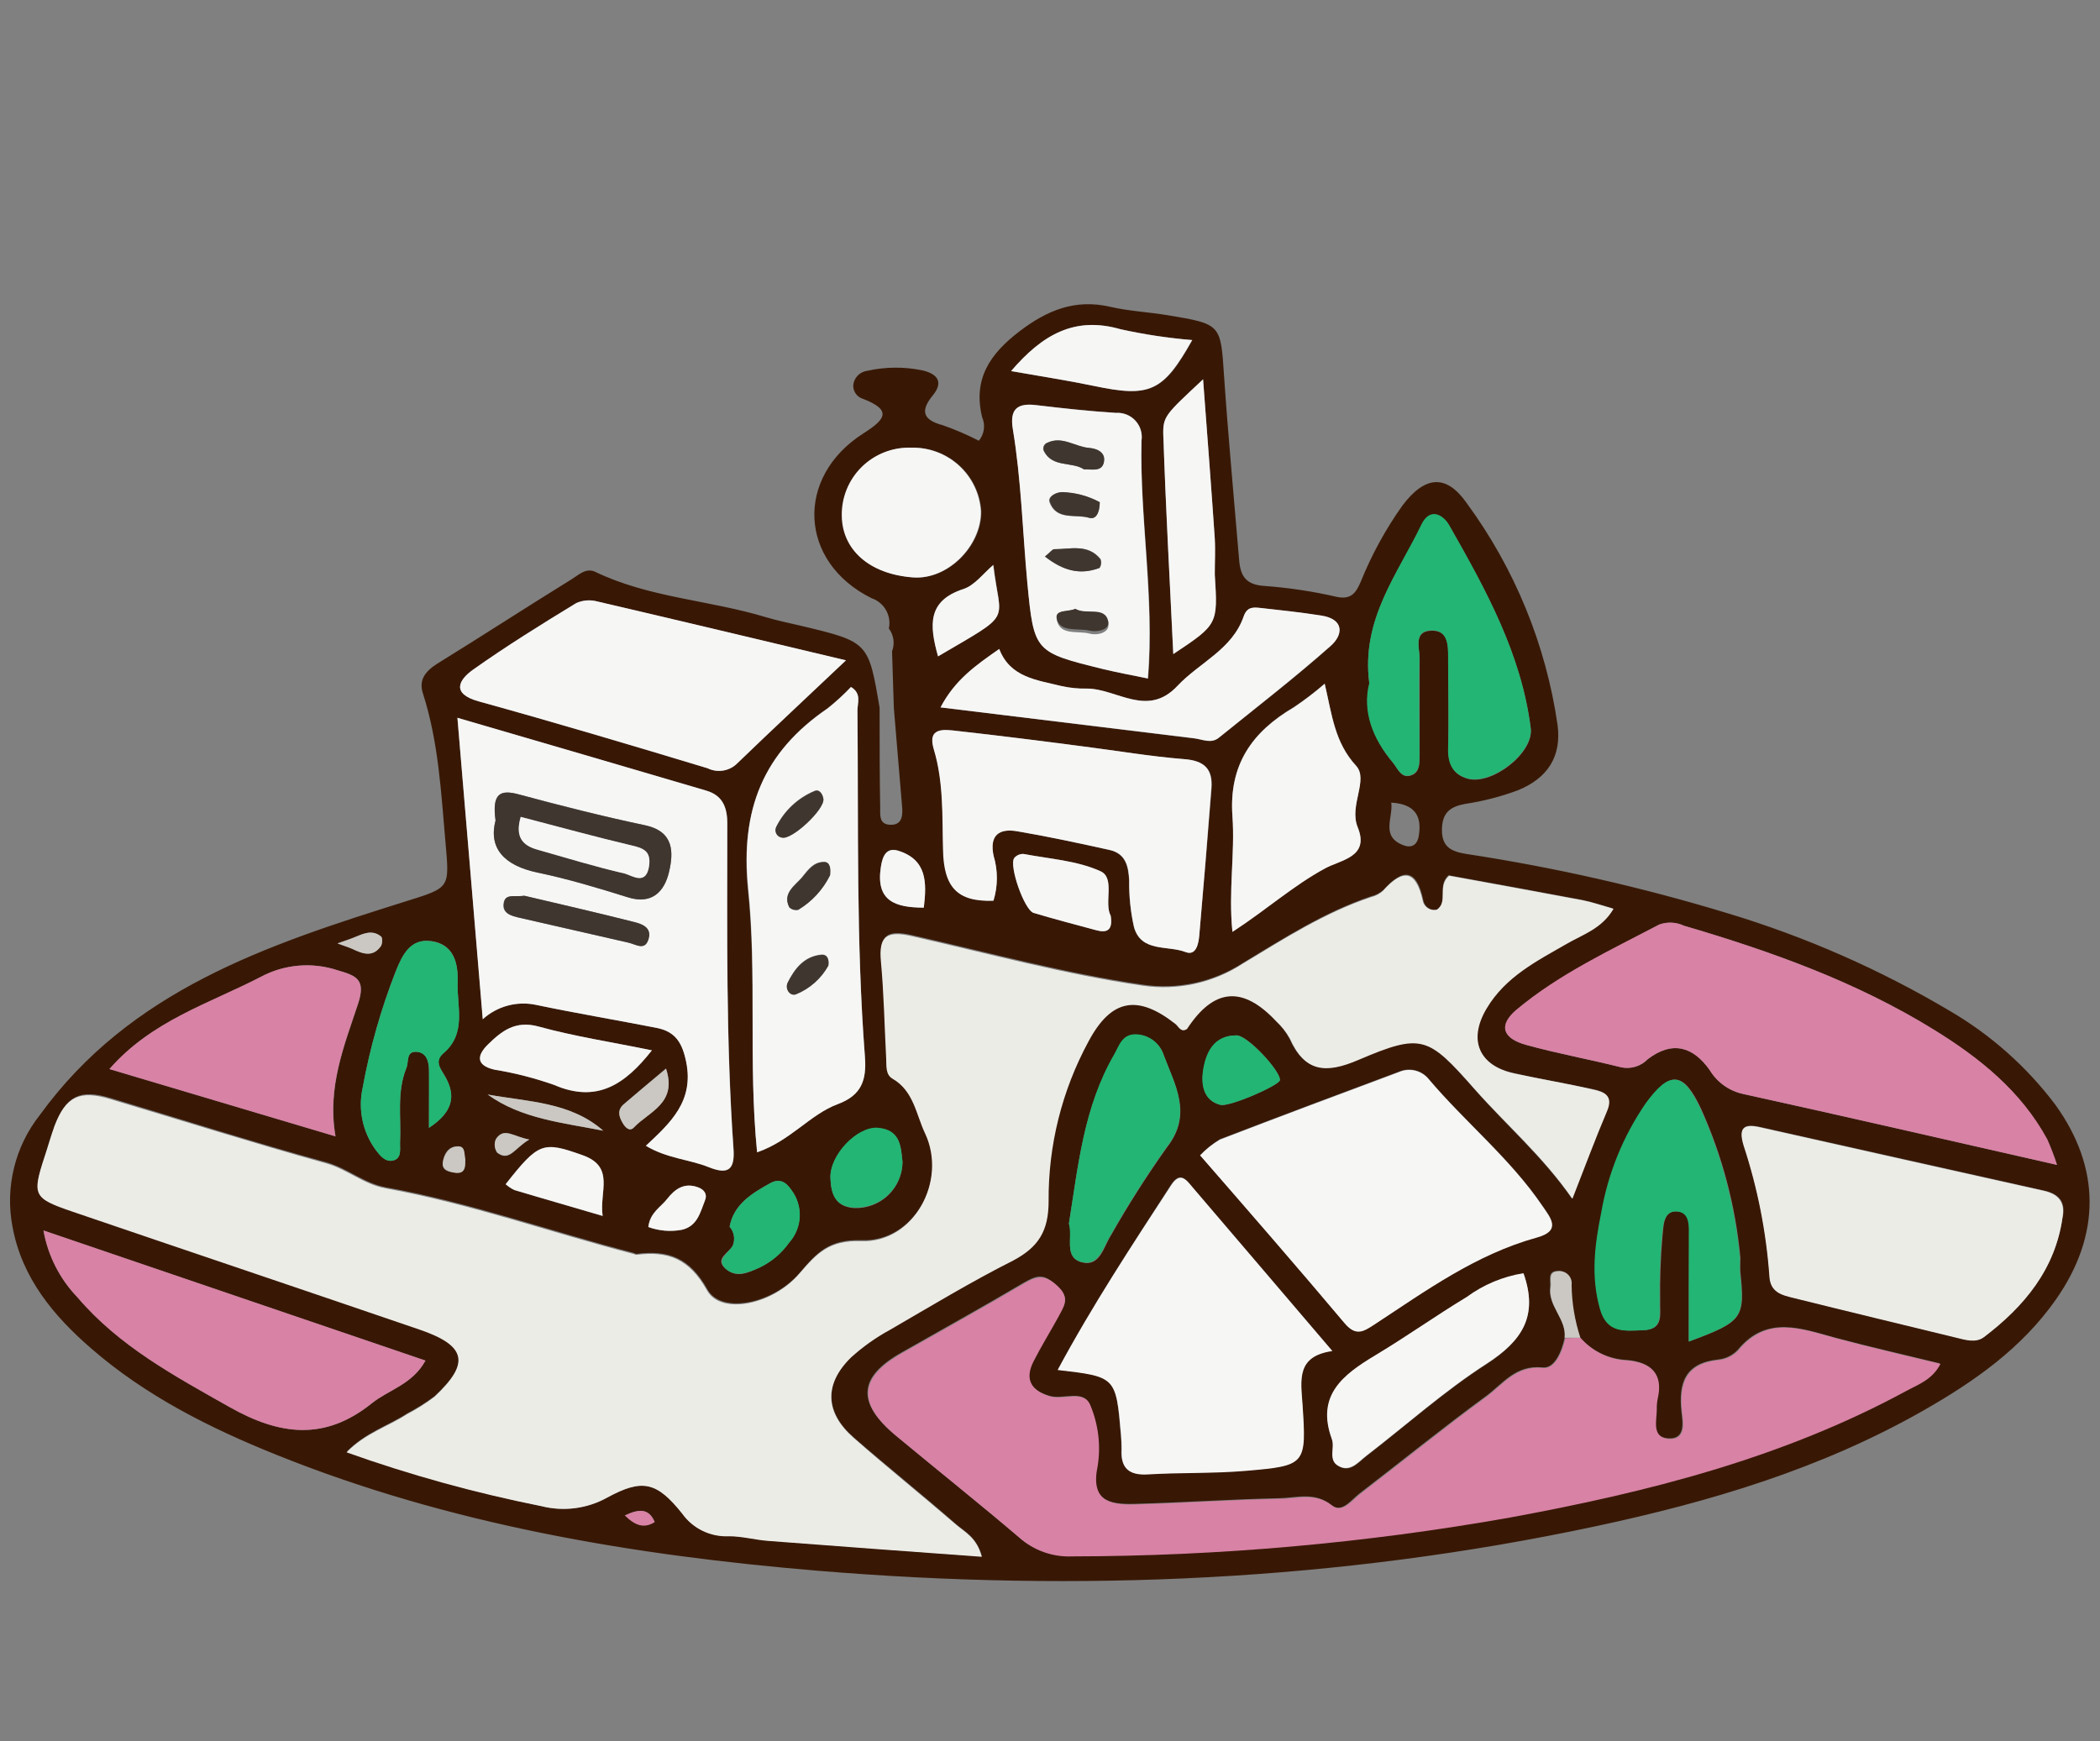 <svg width="211" height="175" viewBox="0 0 211 175" fill="none" xmlns="http://www.w3.org/2000/svg">
<rect x="0" y="0" width="211" height="175" fill="#808080" stroke="none"/>
<g clip-path="url(#clip0_4501_2646)">
<path d="M89.809 71.139L89.629 65.453C89.774 65.076 89.821 64.668 89.765 64.267C89.709 63.867 89.552 63.487 89.309 63.163C89.444 62.531 89.342 61.872 89.021 61.31C88.7 60.748 88.184 60.324 87.57 60.116C80.26 56.491 79.859 47.957 86.73 43.566C88.879 42.202 89.73 41.246 86.73 40.09C86.433 40.004 86.174 39.823 85.993 39.574C85.812 39.325 85.719 39.023 85.73 38.716C85.763 38.349 85.923 38.004 86.181 37.739C86.44 37.475 86.781 37.306 87.15 37.262C88.939 36.864 90.792 36.844 92.59 37.203C93.889 37.472 94.99 38.199 93.719 39.742C92.45 41.285 92.719 42.202 94.719 42.729C95.965 43.165 97.178 43.687 98.35 44.293C98.62 43.967 98.793 43.573 98.852 43.154C98.91 42.736 98.85 42.309 98.68 41.923C97.74 38.069 99.49 35.55 102.42 33.309C105.18 31.198 108 30.013 111.54 30.83C113.43 31.268 115.39 31.357 117.31 31.676C122.74 32.572 122.64 32.592 122.99 37.8C123.41 43.954 123.99 50.088 124.5 56.232C124.63 57.965 125.23 58.791 127.14 58.891C129.561 59.073 131.964 59.439 134.33 59.986C135.8 60.285 136.26 59.528 136.73 58.443C137.819 55.743 139.222 53.18 140.91 50.805C143.16 47.818 145.3 47.609 147.36 50.546C152.194 57.128 155.332 64.791 156.5 72.862C156.91 76.028 155.5 78.209 152.5 79.424C150.789 80.061 149.016 80.518 147.21 80.788C145.76 81.057 144.89 81.625 144.88 83.397C144.87 85.17 145.88 85.578 147.33 85.817C156.23 87.174 165.019 89.171 173.63 91.792C181.447 94.15 188.946 97.451 195.96 101.62C200.06 104.024 203.642 107.212 206.5 111.001C211.09 117.354 211.1 124.135 206.56 130.608C203.13 135.497 198.36 138.843 193.25 141.751C182.99 147.606 171.8 150.932 160.33 153.381C134.52 158.888 108.46 160.033 82.189 157.853C63.55 156.299 45.19 153.212 27.779 146.202C21.09 143.513 14.68 140.297 9.19 135.537C5.35 132.211 2.19 128.407 1.25 123.249C0.88 121.296 0.935 119.287 1.409 117.356C1.883 115.426 2.766 113.619 4 112.056C13.11 99.489 26.809 94.968 40.66 90.617C45.279 89.173 45.16 89.302 44.76 84.642C44.319 79.663 44.069 74.595 42.499 69.705C42.05 68.351 42.709 67.485 43.9 66.718C48.45 63.91 52.9 61.012 57.48 58.184C58.169 57.756 58.889 57.029 59.809 57.467C65.23 60.076 71.279 60.305 76.93 62.018C78.09 62.366 79.279 62.605 80.46 62.884C87.26 64.507 87.26 64.507 88.379 71.129C88.379 74.495 88.379 77.861 88.439 81.227C88.439 81.914 88.329 82.79 89.35 82.879C90.57 82.979 90.71 82.093 90.65 81.197C90.379 77.871 90.09 74.505 89.809 71.139ZM157.21 134.432C156.92 135.796 156.21 137.548 154.99 137.419C152.26 137.13 150.99 139.082 149.27 140.327C144.96 143.483 140.8 146.859 136.56 150.115C135.74 150.743 134.81 152.107 133.77 151.24C132.06 149.896 130.28 150.523 128.55 150.563C123.68 150.663 118.81 151.001 113.94 151.131C111.38 151.201 109.48 150.753 110.23 147.217C110.542 145.173 110.286 143.083 109.49 141.173C108.88 139.59 106.85 140.665 105.49 140.287C103.62 139.759 102.83 138.624 103.77 136.772C104.54 135.258 105.43 133.784 106.25 132.33C106.8 131.335 107.64 130.538 106.25 129.243C104.86 127.949 104.25 128.118 102.86 128.905C98.79 131.315 94.639 133.605 90.519 135.955C86.23 138.395 86.049 140.984 89.99 144.25C94.1 147.666 98.29 151.001 102.36 154.467C103.809 155.757 105.707 156.433 107.65 156.349C122.402 156.327 137.125 155.021 151.65 152.445C165.44 149.906 179.01 146.471 191.46 139.729C192.66 139.072 194.07 138.614 194.9 137.011C191.2 136.104 187.79 135.338 184.42 134.432C181.05 133.525 177.49 132.091 174.57 135.686C174.053 136.215 173.366 136.546 172.63 136.622C169.32 136.971 168.63 138.952 168.94 141.85C169.06 142.906 169.41 144.718 167.52 144.539C165.87 144.37 166.42 142.717 166.4 141.551C166.388 141.187 166.422 140.822 166.5 140.466C167.1 137.967 165.8 136.891 163.5 136.672C162.587 136.637 161.691 136.415 160.868 136.019C160.046 135.623 159.314 135.062 158.72 134.372C158.162 132.667 157.865 130.887 157.84 129.094C157.864 128.914 157.848 128.731 157.792 128.557C157.736 128.384 157.641 128.226 157.515 128.094C157.39 127.962 157.236 127.86 157.065 127.795C156.895 127.731 156.712 127.705 156.53 127.72C155.4 127.72 155.84 128.716 155.74 129.333C155.5 131.255 157.42 132.559 157.21 134.432ZM144.37 91.423C144.213 91.452 144.053 91.448 143.899 91.413C143.744 91.378 143.598 91.311 143.47 91.218C143.342 91.125 143.234 91.007 143.153 90.871C143.072 90.735 143.02 90.584 143 90.428C142.33 87.321 141 87.211 139 89.432C138.654 89.744 138.234 89.963 137.78 90.069C133.13 91.623 129.02 94.271 124.88 96.771C121.907 98.7 118.328 99.475 114.82 98.952C106.98 97.806 99.329 95.725 91.62 93.973C89.139 93.415 88.32 93.973 88.559 96.522C88.859 99.778 88.919 103.044 89.09 106.31C89.09 107.027 89.01 107.884 89.719 108.302C91.85 109.527 92.09 111.887 92.98 113.769C95.269 118.579 91.85 124.832 86.579 124.633C83.32 124.523 82.109 125.848 80.379 127.879C77.689 131.046 72.49 132.091 71.09 129.592C69.299 126.386 67.169 125.609 63.969 126.007C63.859 126.007 63.739 125.928 63.63 125.898C55.34 123.747 47.249 120.849 38.8 119.325C36.559 118.917 34.929 117.404 32.8 116.806C25.529 114.815 18.329 112.514 11.089 110.343C8.09 109.437 6.66 110.104 5.52 113.072C5.13 114.068 4.82 115.133 4.52 116.169C3.26 120.013 3.38 120.311 7.27 121.646C18.91 125.629 30.559 129.542 42.19 133.515C46.919 135.129 47.309 136.901 43.69 140.287C42.819 140.942 41.896 141.525 40.929 142.029C39.039 143.264 36.76 143.931 34.87 145.853C41.242 148.164 47.776 150.004 54.419 151.36C56.66 151.927 59.035 151.613 61.05 150.484C64.519 148.592 65.99 148.89 68.559 152.107C69.087 152.838 69.79 153.425 70.604 153.817C71.418 154.208 72.317 154.39 73.219 154.347C74.549 154.347 75.87 154.716 77.219 154.815C84.279 155.363 91.35 155.871 98.659 156.409C98.15 154.487 96.969 153.949 96.09 153.192C92.68 150.205 89.189 147.417 85.799 144.469C82.889 141.93 82.799 139.062 85.519 136.383C86.676 135.312 87.955 134.379 89.329 133.605C93.419 131.205 97.49 128.736 101.72 126.635C104.33 125.31 105.32 123.647 105.29 120.66C105.248 115.066 106.624 109.552 109.29 104.628C111.6 100.286 114.29 99.848 118.07 102.875C118.39 103.134 118.6 103.761 119.2 103.353C121.95 99.23 124.85 98.991 128.2 102.616C128.735 103.113 129.187 103.691 129.54 104.329C131.03 107.665 133.09 107.894 136.39 106.48C142.81 103.741 143.39 104.08 148.16 109.467C151.33 113.082 154.99 116.229 157.92 120.421C159.2 117.155 160.23 114.366 161.4 111.618C162.06 110.055 161.14 109.686 159.97 109.437C157.35 108.88 154.72 108.441 152.1 107.834C148.55 107.077 147.47 104.379 149.3 101.302C151.13 98.225 154.3 96.532 157.39 94.779C158.97 93.863 160.89 93.305 162.05 91.284C160.78 90.925 159.88 90.607 158.95 90.428C154.42 89.571 149.89 88.755 145.54 87.958C144.36 89.053 145.55 90.617 144.37 91.423ZM45.959 72.135C46.83 82.491 47.66 92.28 48.52 102.427C49.225 101.786 50.073 101.32 50.994 101.067C51.916 100.814 52.884 100.782 53.819 100.973C57.819 101.819 61.929 102.507 65.969 103.293C67.85 103.662 68.549 104.747 68.969 106.759C69.73 110.652 67.43 112.803 64.909 115.143C67.01 116.418 69.249 116.497 71.23 117.294C73.21 118.091 73.859 117.543 73.71 115.442C72.95 104.568 73.07 93.674 73.09 82.78C73.09 81.067 72.579 79.932 70.98 79.454C62.83 77.054 54.69 74.684 45.959 72.135ZM206.68 117.065C206.393 116.195 206.059 115.34 205.68 114.506C203.05 109.656 198.89 106.32 194.31 103.492C186.5 98.663 177.96 95.596 169.19 93.027C168.804 92.845 168.387 92.741 167.961 92.723C167.535 92.704 167.109 92.77 166.71 92.917C161.79 95.536 156.71 97.896 152.38 101.471C150.53 103.034 150.95 104.359 153.38 105.016C156.53 105.882 159.76 106.47 162.93 107.266C163.404 107.36 163.894 107.334 164.356 107.19C164.817 107.045 165.235 106.787 165.57 106.44C168.04 104.558 170.13 105.185 171.79 107.535C172.158 108.148 172.649 108.678 173.232 109.092C173.815 109.507 174.478 109.797 175.18 109.945C185.5 112.206 195.71 114.576 206.68 117.065ZM120.58 116.069C125.46 121.715 130.33 127.272 135.09 132.938C136.22 134.282 136.97 133.794 138.09 133.067C143.26 129.672 148.3 126.017 154.39 124.334C156.9 123.647 155.8 122.343 154.97 121.168C151.75 116.418 147.25 112.793 143.57 108.451C143.225 108.011 142.743 107.697 142.2 107.56C141.657 107.423 141.083 107.471 140.57 107.695C134.57 109.935 128.57 112.176 122.57 114.486C121.833 114.932 121.163 115.478 120.58 116.109V116.069ZM106.27 137.638C112.13 138.315 112.13 138.315 112.61 144.18C112.654 144.664 112.674 145.149 112.67 145.634C112.57 147.486 113.39 148.243 115.29 148.134C118.57 147.934 121.87 148.054 125.14 147.775C131.2 147.257 131.25 147.168 130.84 141.054C130.68 138.634 130.23 136.244 133.84 135.736C128.99 130.04 124.43 124.683 119.84 119.335C119.2 118.579 118.59 117.643 117.66 119.057C113.73 125.151 109.75 131.195 106.27 137.678V137.638ZM207.27 122.273C207.57 120.69 206.78 119.953 205.39 119.644C195.896 117.526 186.406 115.402 176.92 113.271C175.2 112.873 174.68 113.271 175.22 115.093C176.619 119.343 177.489 123.747 177.81 128.208C177.89 129.851 179.05 130.12 180.23 130.409C185.67 131.753 191.1 133.057 196.54 134.392C197.54 134.621 198.54 134.969 199.37 134.342C203.41 131.285 206.5 127.531 207.24 122.313L207.27 122.273ZM76.07 115.8C79.439 114.635 81.379 111.996 84.2 110.951C86.579 110.065 87.09 108.531 86.909 106.191C86.019 94.61 86.269 82.999 86.159 71.398C86.159 70.651 86.609 69.705 85.51 69.038C84.77 69.805 83.978 70.521 83.139 71.179C76.68 75.6 74.37 81.396 75.139 89.332C76.059 97.946 75.169 106.709 76.07 115.8ZM84.999 66.359C76.26 64.278 68.15 62.376 59.999 60.444C59.299 60.253 58.553 60.309 57.889 60.604C54.4 62.735 50.88 64.925 47.499 67.325C46.09 68.321 45.33 69.715 48.099 70.482C55.8 72.613 63.459 74.893 71.1 77.204C71.589 77.445 72.144 77.526 72.682 77.435C73.221 77.343 73.717 77.085 74.1 76.696C77.57 73.35 81.1 70.054 84.999 66.359ZM99.82 90.517C100.27 89.04 100.27 87.463 99.82 85.986C99.389 83.925 100.39 83.228 102.19 83.537C105.3 84.064 108.38 84.732 111.45 85.409C113.07 85.767 113.35 87.032 113.45 88.486C113.427 90.056 113.588 91.623 113.93 93.156C114.65 95.735 117.32 94.978 119.11 95.675C120.18 96.094 120.42 94.819 120.49 94.013C120.936 89.08 121.353 84.144 121.74 79.205C121.88 77.293 121.04 76.437 118.98 76.287C115.59 76.048 112.24 75.441 108.86 75.013C104.65 74.475 100.43 73.927 96.21 73.459C94.909 73.31 93.21 73.031 93.85 75.302C94.85 78.608 94.689 82.063 94.779 85.389C94.859 89.133 96.15 90.617 99.82 90.517ZM4.37 123.657C4.815 126.186 6.005 128.525 7.79 130.379C11.97 135.288 17.52 138.265 23.049 141.392C28.099 144.25 32.63 144.828 37.37 141.014C39.059 139.659 41.429 139.132 42.749 136.732L4.37 123.657ZM115.37 68.182C116.03 59.927 114.52 52.13 114.7 44.283C114.756 43.923 114.73 43.555 114.624 43.207C114.519 42.858 114.336 42.538 114.089 42.269C113.842 42.001 113.538 41.791 113.199 41.655C112.86 41.519 112.494 41.461 112.13 41.485C109.47 41.315 106.81 41.026 104.13 40.708C102.22 40.469 101.45 41.126 101.77 43.088C102.62 48.206 102.77 53.404 103.23 58.562C103.88 65.533 103.96 65.533 110.9 67.246C112.29 67.594 113.72 67.853 115.33 68.182H115.37ZM137.62 68.64C136.9 71.468 137.94 74.226 139.98 76.676C140.47 77.273 140.82 78.349 141.9 77.881C142.65 77.552 142.64 76.696 142.64 75.959C142.64 72.693 142.64 69.426 142.64 66.16C142.64 65.165 141.97 63.372 143.91 63.382C145.54 63.382 145.51 64.906 145.52 66.13C145.52 69.118 145.58 72.175 145.52 75.202C145.52 76.726 145.95 77.831 147.46 78.259C149.88 78.946 154.12 75.69 153.81 73.201C152.87 65.732 149.29 59.259 145.64 52.846C144.96 51.642 143.64 51.074 142.84 52.747C140.44 57.696 136.75 62.237 137.58 68.64H137.62ZM169.72 134.81C175.12 132.818 175.35 132.46 174.87 127.839C174.82 127.351 174.87 126.844 174.87 126.386C174.391 121.225 173.06 116.178 170.93 111.449C169.17 107.685 167.83 107.525 165.38 110.911C163.131 114.205 161.617 117.94 160.94 121.865C160.29 125.081 159.89 128.218 160.8 131.494C161.5 134.033 163.28 133.725 165.1 133.675C167.23 133.625 166.76 132.012 166.81 130.757C166.776 128.584 166.853 126.41 167.04 124.245C167.16 123.378 167.04 121.646 168.51 121.735C169.98 121.825 169.74 123.289 169.74 124.354C169.69 127.74 169.68 131.126 169.68 134.81H169.72ZM33.719 114.197C32.859 109.218 34.609 105.056 35.989 100.863C36.809 98.384 35.76 98.045 33.929 97.508C32.665 97.089 31.328 96.932 30 97.046C28.673 97.161 27.383 97.545 26.209 98.175C21.029 100.863 15.21 102.576 11.009 107.436L33.719 114.197ZM94.499 71.089L120.03 74.216C120.85 74.326 121.7 74.774 122.47 74.147C126.24 71.099 130.07 68.172 133.7 64.925C134.97 63.81 135.08 62.247 132.77 61.878C130.77 61.56 128.69 61.331 126.64 61.112C125.96 61.042 125.31 60.962 124.96 61.958C123.82 65.264 120.52 66.579 118.32 68.928C115.32 72.155 112.24 69.197 109.21 69.217C108.359 69.235 107.51 69.151 106.68 68.968C104.2 68.351 101.5 68.112 100.4 65.234C98.04 66.877 95.969 68.331 94.499 71.089ZM133.1 68.71C132.121 69.547 131.093 70.326 130.02 71.04C125.81 73.529 123.46 76.825 123.83 81.993C124.1 85.728 123.41 89.531 123.83 93.614C127.24 91.403 129.95 88.954 133.16 87.221C134.78 86.355 137.64 86.116 136.41 83.089C135.53 80.938 137.54 78.319 136.25 76.925C134.08 74.565 133.83 71.796 133.1 68.71ZM153.1 127.999C151.037 128.326 149.083 129.139 147.4 130.369C144.3 132.271 141.33 134.352 138.22 136.224C135.11 138.096 132.22 140.207 133.85 144.658C134.16 145.515 133.48 146.73 134.46 147.317C135.66 148.064 136.46 146.978 137.31 146.321C141.31 143.224 145.15 139.799 149.41 137.06C152.89 134.77 154.61 132.281 153.07 127.949L153.1 127.999ZM107.43 123.02C107.82 124.354 106.85 126.356 108.68 126.854C110.51 127.351 110.87 125.35 111.61 124.175C113.335 121.132 115.214 118.177 117.24 115.322C119.87 111.977 118.06 109.069 116.94 106.052C116.751 105.468 116.387 104.957 115.897 104.586C115.407 104.215 114.814 104.004 114.2 103.98C112.76 103.98 112.48 105.125 111.96 106.032C108.89 111.26 108.33 117.155 107.4 122.98L107.43 123.02ZM91.549 44.99C90.638 44.965 89.732 45.125 88.884 45.46C88.037 45.794 87.266 46.296 86.62 46.936C85.973 47.575 85.463 48.339 85.121 49.18C84.779 50.022 84.612 50.923 84.629 51.831C84.629 55.187 87.329 57.696 91.769 58.025C95.299 58.294 98.659 54.808 98.6 51.373C98.486 49.606 97.687 47.952 96.372 46.761C95.056 45.569 93.327 44.934 91.549 44.99ZM43.099 113.341C45.559 111.728 45.749 110.114 44.83 108.362C44.38 107.485 43.529 106.709 44.55 105.832C46.919 103.841 45.889 101.122 45.98 98.693C46.05 96.841 45.62 94.879 43.33 94.57C41.219 94.281 40.41 96.024 39.779 97.558C38.286 101.364 37.168 105.306 36.44 109.328C36.206 110.39 36.2 111.49 36.42 112.555C36.641 113.62 37.083 114.628 37.719 115.512C38.15 116.089 38.719 116.786 39.45 116.637C40.389 116.448 40.16 115.522 40.2 114.834C40.33 112.325 39.849 109.766 40.84 107.316C41.08 106.709 40.789 105.653 41.84 105.703C42.889 105.753 43.09 106.699 43.109 107.595C43.13 109.268 43.099 110.951 43.099 113.341ZM120.88 38.119C117.07 41.694 116.82 41.803 116.88 43.815C117.15 51.074 117.55 58.323 117.88 65.722C122.37 62.735 122.36 62.735 122.05 57.756C121.98 56.551 122.05 55.336 122.05 54.141C121.71 49.003 121.31 43.864 120.88 38.119ZM101.59 37.292C104.69 37.84 107.31 38.238 109.9 38.776C115.56 39.971 116.9 39.393 119.81 34.175C117.391 33.975 114.989 33.612 112.62 33.09C107.98 31.756 104.74 33.618 101.59 37.292ZM65.499 105.554C61.499 104.727 57.749 104.17 54.16 103.164C51.83 102.517 50.45 103.612 49.08 104.956C47.999 106.012 47.789 107.047 49.719 107.495C51.761 107.828 53.769 108.342 55.719 109.029C59.999 110.881 62.819 108.999 65.499 105.554ZM111.6 92.031C110.9 90.746 112.07 88.247 110.6 87.56C108.25 86.484 105.46 86.315 102.85 85.817C102.676 85.81 102.503 85.842 102.344 85.911C102.184 85.98 102.043 86.084 101.93 86.215C101.36 86.952 102.93 91.453 103.87 91.742C105.96 92.369 108.07 92.917 110.17 93.485C111.18 93.763 111.84 93.534 111.6 92.031ZM73.309 123.279C73.532 123.536 73.679 123.85 73.734 124.186C73.789 124.522 73.749 124.866 73.62 125.181C73.21 125.928 71.76 126.495 72.889 127.491C74.019 128.487 75.139 127.909 76.279 127.401C77.481 126.833 78.514 125.965 79.279 124.882C79.93 124.16 80.307 123.236 80.347 122.268C80.388 121.299 80.088 120.347 79.499 119.574C78.96 118.778 78.309 118.389 77.379 118.907C75.499 119.943 73.719 121.048 73.309 123.279ZM90.68 116.776C90.519 115.382 90.57 113.56 88.189 113.381C86.129 113.231 83.35 116.099 83.439 118.419C83.499 119.903 83.879 121.287 85.859 121.407C86.484 121.427 87.105 121.322 87.688 121.098C88.271 120.875 88.803 120.537 89.252 120.105C89.701 119.674 90.059 119.157 90.304 118.585C90.55 118.013 90.677 117.398 90.68 116.776ZM60.55 122.193C60.19 119.774 61.83 117.274 58.55 116.099C54.55 114.675 54.13 114.775 50.8 119.007C51.064 119.243 51.36 119.441 51.679 119.594C54.44 120.421 57.2 121.217 60.55 122.193ZM128.6 108.541C128.66 107.625 125.36 104.05 124.26 104.05C121.95 104.05 121.16 105.882 120.9 107.595C120.72 108.81 120.83 110.582 122.63 111.031C123.5 111.279 128.57 109.059 128.6 108.541ZM94.249 65.961C101.97 61.43 100.5 62.735 99.829 56.76C98.829 57.616 97.93 58.811 96.829 59.18C93.18 60.375 93.37 62.814 94.249 65.961ZM92.82 91.214C93.12 88.725 93.169 86.375 90.2 85.478C89.07 85.14 88.669 85.986 88.499 87.171C87.99 90.617 89.98 91.165 92.82 91.214ZM48.999 109.995C52.389 112.445 56.559 112.823 60.609 113.63C57.34 110.752 53.109 110.732 48.999 109.995ZM65.139 123.309C66.217 123.702 67.382 123.798 68.51 123.587C70.07 123.219 70.35 121.855 70.82 120.67C71.079 120.032 70.82 119.544 70.1 119.306C68.719 118.818 67.799 119.505 67.019 120.5C66.389 121.317 65.32 121.835 65.139 123.309ZM66.919 107.376C65.389 108.661 64.029 109.796 62.679 110.951C61.98 111.548 62.19 112.225 62.59 112.883C62.84 113.321 63.27 113.739 63.69 113.291C65.18 111.718 68.079 110.891 66.919 107.396V107.376ZM139.79 80.659C139.99 82.202 138.68 84.064 141.03 84.951C141.8 85.24 142.42 84.951 142.56 83.955C142.88 81.973 142.13 80.798 139.79 80.659ZM33.91 94.809C34.609 95.068 35.02 95.188 35.4 95.367C36.4 95.855 37.459 96.243 38.27 95.058C38.419 94.829 38.45 94.242 38.27 94.112C37.38 93.385 36.48 93.833 35.58 94.202C35.169 94.381 34.709 94.52 33.91 94.809ZM46.749 116.507C46.63 116.019 46.749 115.193 45.989 115.193C44.989 115.193 44.59 116.009 44.489 116.836C44.389 117.662 45.069 117.752 45.669 117.832C46.76 117.971 46.77 117.244 46.749 116.507ZM53.179 114.516C51.559 114.207 50.639 113.211 49.819 114.516C49.725 114.733 49.689 114.971 49.714 115.206C49.738 115.441 49.823 115.667 49.959 115.86C51.209 116.786 51.69 115.402 53.179 114.516ZM62.779 152.266C63.859 153.262 64.779 153.591 65.779 152.933C65.2 151.589 64.24 151.609 62.779 152.296V152.266Z" fill="#381805"/>
<path d="M144.371 91.423C145.551 90.627 144.371 89.053 145.611 88.008C149.961 88.805 154.491 89.621 159.021 90.477C159.951 90.657 160.851 90.975 162.121 91.334C160.961 93.325 159.041 93.913 157.461 94.829C154.411 96.582 151.271 98.155 149.371 101.351C147.471 104.548 148.621 107.127 152.171 107.884C154.791 108.441 157.421 108.88 160.041 109.487C161.211 109.736 162.131 110.104 161.471 111.668C160.301 114.416 159.271 117.204 157.991 120.471C155.061 116.229 151.401 113.082 148.231 109.517C143.501 104.13 142.881 103.791 136.461 106.53C133.161 107.944 131.101 107.714 129.611 104.379C129.258 103.74 128.806 103.162 128.271 102.666C124.871 99.041 121.971 99.28 119.271 103.403C118.671 103.811 118.461 103.184 118.141 102.925C114.331 99.937 111.671 100.336 109.361 104.677C106.695 109.602 105.319 115.116 105.361 120.71C105.361 123.697 104.361 125.32 101.791 126.684C97.561 128.815 93.491 131.285 89.401 133.655C87.995 134.42 86.686 135.349 85.501 136.423C82.761 139.102 82.871 141.97 85.781 144.509C89.171 147.496 92.661 150.294 96.071 153.232C96.951 153.989 98.131 154.527 98.641 156.448C91.331 155.911 84.261 155.403 77.201 154.855C75.861 154.756 74.541 154.377 73.201 154.387C72.294 154.426 71.393 154.237 70.579 153.839C69.764 153.44 69.064 152.845 68.541 152.107C65.971 148.89 64.541 148.592 61.031 150.484C59.016 151.613 56.642 151.927 54.401 151.36C47.75 150.038 41.205 148.231 34.821 145.953C36.711 144.031 38.991 143.364 40.881 142.129C41.847 141.625 42.77 141.042 43.641 140.386C47.261 137.001 46.871 135.228 42.141 133.615C30.511 129.632 18.861 125.718 7.221 121.745C3.331 120.411 3.221 120.112 4.471 116.268C4.811 115.273 5.121 114.187 5.471 113.171C6.611 110.184 7.991 109.537 11.041 110.443C18.281 112.614 25.481 114.884 32.751 116.906C34.891 117.503 36.521 119.017 38.751 119.425C47.201 120.949 55.291 123.846 63.581 125.997C63.691 125.997 63.811 126.117 63.921 126.107C67.121 125.698 69.251 126.485 71.041 129.692C72.441 132.191 77.641 131.145 80.331 127.979C82.061 125.987 83.271 124.623 86.531 124.733C91.801 124.932 95.221 118.678 92.931 113.868C92.041 111.986 91.801 109.626 89.671 108.402C88.961 107.983 89.081 107.127 89.041 106.41C88.871 103.144 88.811 99.878 88.511 96.621C88.271 94.092 89.091 93.514 91.571 94.072C99.281 95.825 106.931 97.906 114.771 99.051C118.279 99.575 121.858 98.799 124.831 96.87C128.971 94.371 133.081 91.722 137.731 90.169C138.185 90.063 138.605 89.844 138.951 89.531C140.951 87.291 142.261 87.4 142.951 90.527C142.982 90.68 143.045 90.825 143.134 90.954C143.223 91.082 143.338 91.191 143.47 91.275C143.602 91.359 143.75 91.415 143.905 91.44C144.06 91.466 144.218 91.46 144.371 91.423Z" fill="#ECECE7"/>
<path d="M158.789 134.432C159.384 135.122 160.116 135.683 160.938 136.079C161.761 136.475 162.657 136.697 163.569 136.732C165.839 136.951 167.139 138.026 166.569 140.526C166.492 140.882 166.458 141.247 166.469 141.611C166.469 142.756 165.939 144.409 167.589 144.599C169.479 144.778 169.129 142.965 169.009 141.91C168.699 139.012 169.389 137.031 172.699 136.682C173.436 136.606 174.123 136.275 174.639 135.746C177.559 132.151 181.009 133.555 184.489 134.491C187.969 135.427 191.269 136.164 194.969 137.07C194.139 138.674 192.729 139.132 191.529 139.789C179.079 146.54 165.529 149.966 151.719 152.505C137.195 155.081 122.472 156.387 107.719 156.409C105.777 156.493 103.879 155.817 102.429 154.527C98.359 151.061 94.169 147.725 90.059 144.31C86.119 141.044 86.299 138.455 90.589 136.015C94.709 133.665 98.859 131.374 102.929 128.965C104.269 128.178 105.059 128.098 106.319 129.303C107.579 130.508 106.829 131.384 106.319 132.39C105.499 133.874 104.609 135.318 103.839 136.831C102.899 138.684 103.689 139.819 105.559 140.347C106.899 140.725 108.929 139.649 109.559 141.233C110.356 143.142 110.612 145.233 110.299 147.277C109.549 150.812 111.449 151.26 114.009 151.191C118.879 151.061 123.749 150.723 128.619 150.623C130.349 150.623 132.129 149.956 133.839 151.3C134.839 152.127 135.839 150.802 136.629 150.175C140.869 146.919 145.029 143.543 149.339 140.386C151.029 139.142 152.339 137.19 155.059 137.479C156.249 137.598 156.989 135.846 157.279 134.491L158.789 134.432Z" fill="#D882A5"/>
<path d="M45.961 72.135C54.691 74.684 62.831 77.054 70.961 79.454C72.561 79.932 73.071 81.067 73.071 82.78C73.071 93.674 72.931 104.568 73.691 115.442C73.841 117.543 73.171 118.081 71.211 117.294C69.251 116.507 66.991 116.418 64.891 115.143C67.411 112.803 69.711 110.652 68.951 106.759C68.551 104.767 67.851 103.662 65.951 103.293C61.951 102.507 57.841 101.819 53.801 100.973C52.865 100.782 51.897 100.814 50.976 101.067C50.055 101.32 49.207 101.786 48.501 102.427C47.661 92.28 46.831 82.491 45.961 72.135ZM49.791 82.451C49.061 85.24 50.651 86.982 54.011 87.689C57.071 88.326 60.081 89.233 63.071 90.169C65.541 90.945 66.761 89.561 67.221 87.629C67.681 85.698 67.741 83.567 64.831 82.939C60.591 82.043 56.371 80.948 52.201 79.852C50.241 79.305 49.421 79.723 49.791 82.451ZM52.691 90.019C51.751 90.159 50.781 89.78 50.601 90.716C50.391 91.822 51.401 92.051 52.221 92.24C55.861 93.086 59.511 93.893 63.151 94.739C63.931 94.919 64.851 95.596 65.151 94.301C65.451 93.176 64.421 92.838 63.651 92.648C59.951 91.702 56.191 90.846 52.691 90.019Z" fill="#F6F6F5"/>
<path d="M206.68 117.065C195.68 114.575 185.45 112.206 175.17 109.945C174.469 109.797 173.806 109.507 173.223 109.092C172.64 108.678 172.148 108.148 171.78 107.535C170.12 105.185 168.03 104.548 165.56 106.44C165.225 106.787 164.808 107.045 164.346 107.19C163.885 107.334 163.395 107.36 162.92 107.266C159.75 106.47 156.52 105.882 153.37 105.016C150.95 104.359 150.53 103.024 152.37 101.471C156.66 97.866 161.78 95.496 166.7 92.917C167.1 92.77 167.525 92.704 167.951 92.723C168.377 92.741 168.795 92.845 169.18 93.027C177.95 95.606 186.53 98.663 194.34 103.492C198.92 106.32 203.08 109.656 205.71 114.506C206.079 115.341 206.403 116.195 206.68 117.065Z" fill="#D882A5"/>
<path d="M120.58 116.109C121.17 115.491 121.843 114.959 122.58 114.526C128.58 112.216 134.58 109.975 140.58 107.734C141.093 107.51 141.667 107.463 142.21 107.6C142.754 107.737 143.236 108.051 143.58 108.491C147.26 112.833 151.76 116.458 154.98 121.208C155.81 122.432 156.91 123.687 154.4 124.374C148.31 126.057 143.27 129.712 138.1 133.107C136.99 133.834 136.24 134.322 135.1 132.978C130.33 127.312 125.5 121.755 120.58 116.109Z" fill="#F6F6F5"/>
<path d="M106.27 137.678C109.75 131.195 113.73 125.151 117.69 119.096C118.62 117.682 119.23 118.618 119.87 119.375C124.44 124.723 129 130.08 133.87 135.776C130.25 136.284 130.7 138.674 130.87 141.093C131.28 147.208 131.23 147.297 125.17 147.815C121.9 148.094 118.6 147.974 115.32 148.173C113.42 148.283 112.6 147.526 112.7 145.674C112.704 145.189 112.684 144.703 112.64 144.22C112.13 138.355 112.13 138.355 106.27 137.678Z" fill="#F6F6F5"/>
<path d="M207.24 122.313C206.52 127.531 203.41 131.275 199.34 134.372C198.51 134.999 197.46 134.651 196.51 134.422C191.07 133.097 185.64 131.793 180.2 130.438C179.02 130.15 177.86 129.881 177.78 128.238C177.459 123.777 176.589 119.373 175.19 115.123C174.65 113.351 175.19 112.903 176.89 113.301C186.383 115.439 195.873 117.563 205.36 119.674C206.75 119.993 207.5 120.73 207.24 122.313Z" fill="#ECECE7"/>
<path d="M76.071 115.8C75.171 106.709 76.071 97.946 75.181 89.332C74.371 81.366 76.681 75.6 83.181 71.179C84.002 70.519 84.778 69.804 85.501 69.038C86.601 69.705 86.141 70.651 86.151 71.398C86.261 82.999 86.011 94.61 86.901 106.191C87.081 108.531 86.571 110.065 84.191 110.951C81.381 111.996 79.441 114.635 76.071 115.8ZM83.401 87.918C83.401 87.241 83.401 86.644 82.861 86.614C81.771 86.544 81.161 87.43 80.581 88.147C80.001 88.864 78.581 89.711 79.301 91.135C79.418 91.248 79.562 91.33 79.719 91.376C79.875 91.421 80.041 91.427 80.201 91.394C81.576 90.577 82.686 89.384 83.401 87.958V87.918ZM82.731 80.251C82.641 79.733 82.311 79.255 81.811 79.484C80.154 80.186 78.803 81.454 78.001 83.059C77.945 83.165 77.916 83.284 77.916 83.404C77.916 83.525 77.946 83.643 78.002 83.749C78.058 83.856 78.138 83.948 78.238 84.016C78.337 84.085 78.451 84.129 78.571 84.144C79.551 84.443 82.871 81.346 82.731 80.29V80.251ZM83.231 97C83.331 96.293 83.061 95.865 82.521 95.924C80.801 96.094 79.851 97.319 79.151 98.713C78.831 99.36 79.391 100.097 79.961 99.898C81.347 99.346 82.502 98.337 83.231 97.04V97Z" fill="#F6F6F5"/>
<path d="M85.001 66.359C81.101 70.054 77.571 73.33 74.091 76.696C73.709 77.085 73.213 77.343 72.674 77.435C72.135 77.526 71.581 77.445 71.091 77.204C63.451 74.893 55.791 72.613 48.091 70.482C45.321 69.715 46.091 68.341 47.491 67.325C50.881 64.925 54.401 62.735 57.911 60.604C58.575 60.309 59.32 60.253 60.021 60.444C68.151 62.336 76.261 64.278 85.001 66.359Z" fill="#F6F6F5"/>
<path d="M99.82 90.517C96.15 90.657 94.82 89.133 94.75 85.389C94.66 82.063 94.82 78.608 93.82 75.302C93.14 73.031 94.88 73.31 96.18 73.459C100.4 73.927 104.62 74.455 108.83 75.013C112.21 75.441 115.56 76.009 118.95 76.287C121.01 76.437 121.85 77.283 121.71 79.205C121.33 84.157 120.927 89.093 120.5 94.012C120.43 94.819 120.19 96.094 119.12 95.675C117.33 94.978 114.66 95.735 113.94 93.156C113.599 91.623 113.438 90.056 113.46 88.486C113.4 87.032 113.12 85.767 111.46 85.409C108.39 84.732 105.31 84.064 102.2 83.537C100.4 83.228 99.4 83.925 99.83 85.986C100.278 87.464 100.274 89.041 99.82 90.517Z" fill="#F6F6F5"/>
<path d="M4.369 123.657L42.749 136.732C41.429 139.132 39.059 139.659 37.369 141.014C32.629 144.828 28.099 144.25 23.049 141.392C17.519 138.265 11.969 135.288 7.789 130.379C6.005 128.525 4.815 126.186 4.369 123.657Z" fill="#D882A5"/>
<path d="M115.33 68.182C113.72 67.853 112.33 67.594 110.89 67.255C103.95 65.543 103.89 65.543 103.22 58.572C102.74 53.414 102.61 48.216 101.76 43.098C101.44 41.106 102.21 40.479 104.12 40.718C106.77 41.036 109.43 41.325 112.12 41.495C112.485 41.471 112.85 41.529 113.189 41.665C113.528 41.801 113.833 42.011 114.079 42.279C114.326 42.548 114.509 42.868 114.615 43.217C114.72 43.565 114.746 43.933 114.69 44.293C114.5 52.13 115.99 59.926 115.33 68.182ZM108.92 47.17C109.69 47.17 110.62 47.419 110.86 46.573C111.17 45.508 110.26 45.079 109.39 45.01C107.99 44.9 106.72 43.785 105.22 44.492C105.136 44.522 105.06 44.571 104.997 44.633C104.933 44.696 104.884 44.771 104.853 44.855C104.822 44.938 104.809 45.027 104.815 45.115C104.821 45.204 104.847 45.29 104.89 45.368C105.78 47.011 107.7 46.364 108.92 47.17ZM108.04 61.181C107.39 61.56 105.97 61.181 106.18 62.297C106.5 63.91 108.29 63.362 109.46 63.671C110.28 63.89 111.51 63.581 111.36 62.675C111.06 60.823 109.15 61.938 108.04 61.181ZM110.5 50.467C109.326 49.84 108.021 49.499 106.69 49.471C106.04 49.471 105.24 49.929 105.44 50.467C106.14 52.358 108.1 51.632 109.44 52.06C110.03 52.219 110.5 51.592 110.5 50.467ZM105.03 55.933C106.87 57.367 108.57 57.806 110.5 57.069C110.583 56.938 110.634 56.79 110.65 56.636C110.665 56.482 110.645 56.327 110.59 56.182C109.33 54.629 107.59 55.187 105.94 55.187C105.72 55.206 105.56 55.465 104.99 55.933H105.03Z" fill="#F6F6F5"/>
<path d="M137.579 68.64C136.749 62.237 140.439 57.686 142.819 52.707C143.619 51.034 144.939 51.602 145.619 52.807C149.269 59.22 152.849 65.692 153.789 73.161C154.099 75.65 149.859 78.906 147.439 78.219C145.929 77.791 145.439 76.686 145.499 75.162C145.579 72.175 145.499 69.108 145.499 66.091C145.499 64.866 145.499 63.342 143.889 63.342C141.949 63.342 142.649 65.085 142.619 66.121C142.529 69.387 142.619 72.653 142.619 75.919C142.619 76.656 142.619 77.512 141.879 77.841C140.799 78.309 140.449 77.234 139.959 76.636C137.899 74.226 136.859 71.468 137.579 68.64Z" fill="#22B573"/>
<path d="M169.681 134.81C169.681 131.126 169.681 127.74 169.681 124.364C169.681 123.299 169.851 121.825 168.451 121.745C167.051 121.666 167.101 123.388 166.981 124.255C166.794 126.42 166.717 128.594 166.751 130.767C166.701 132.022 167.171 133.635 165.041 133.685C163.221 133.735 161.441 134.043 160.741 131.504C159.831 128.228 160.231 125.091 160.881 121.875C161.558 117.95 163.072 114.215 165.321 110.921C167.771 107.535 169.111 107.695 170.871 111.459C173.001 116.188 174.332 121.235 174.811 126.396C174.811 126.874 174.811 127.391 174.811 127.849C175.311 132.44 175.081 132.808 169.681 134.81Z" fill="#22B573"/>
<path d="M33.7 114.197L10.99 107.436C15.24 102.576 20.99 100.864 26.19 98.175C27.363 97.545 28.653 97.161 29.981 97.047C31.309 96.932 32.646 97.089 33.91 97.508C35.74 98.045 36.79 98.384 35.97 100.864C34.59 105.056 32.84 109.268 33.7 114.197Z" fill="#D882A5"/>
<path d="M94.5 71.089C95.94 68.331 98.01 66.877 100.4 65.214C101.5 68.092 104.2 68.331 106.68 68.948C107.51 69.131 108.36 69.215 109.21 69.197C112.21 69.197 115.28 72.185 118.32 68.909C120.52 66.578 123.82 65.264 124.96 61.938C125.31 60.942 125.96 61.022 126.64 61.092C128.64 61.311 130.74 61.54 132.77 61.858C135.08 62.227 134.97 63.79 133.7 64.906C130.07 68.112 126.24 71.079 122.47 74.126C121.7 74.754 120.85 74.306 120.03 74.196L94.5 71.089Z" fill="#F6F6F5"/>
<path d="M133.101 68.71C133.831 71.846 134.101 74.615 136.251 76.965C137.541 78.359 135.531 80.948 136.411 83.129C137.641 86.116 134.781 86.395 133.161 87.261C129.951 88.994 127.241 91.443 123.831 93.654C123.411 89.571 124.101 85.767 123.831 82.033C123.461 76.825 125.831 73.529 130.021 71.079C131.095 70.353 132.123 69.561 133.101 68.71Z" fill="#F6F6F5"/>
<path d="M153.07 127.949C154.61 132.281 152.89 134.77 149.38 137.031C145.12 139.769 141.31 143.195 137.28 146.291C136.45 146.929 135.63 148.014 134.43 147.287C133.43 146.7 134.13 145.485 133.82 144.628C132.2 140.217 134.94 138.146 138.19 136.194C141.44 134.242 144.27 132.211 147.37 130.339C149.051 129.102 151.006 128.282 153.07 127.949Z" fill="#F6F6F5"/>
<path d="M107.4 122.98C108.33 117.155 108.89 111.26 111.93 105.992C112.45 105.086 112.73 103.891 114.17 103.94C114.785 103.964 115.378 104.176 115.868 104.546C116.358 104.917 116.722 105.428 116.91 106.012C118.03 108.999 119.84 111.986 117.21 115.283C115.185 118.137 113.306 121.092 111.58 124.135C110.84 125.31 110.42 127.292 108.65 126.814C106.88 126.336 107.79 124.314 107.4 122.98Z" fill="#22B573"/>
<path d="M91.549 44.99C93.318 44.948 95.035 45.589 96.34 46.778C97.644 47.968 98.436 49.615 98.549 51.373C98.609 54.808 95.249 58.294 91.719 58.025C87.279 57.696 84.609 55.187 84.579 51.831C84.561 50.919 84.73 50.013 85.075 49.168C85.42 48.324 85.934 47.558 86.587 46.917C87.239 46.277 88.016 45.776 88.869 45.445C89.722 45.113 90.634 44.959 91.549 44.99Z" fill="#F6F6F5"/>
<path d="M43.101 113.341C43.101 110.951 43.101 109.268 43.101 107.595C43.101 106.719 42.881 105.763 41.831 105.703C40.781 105.643 41.091 106.699 40.831 107.316C39.831 109.766 40.321 112.295 40.191 114.834C40.191 115.522 40.381 116.448 39.441 116.637C38.661 116.786 38.141 116.089 37.711 115.512C37.077 114.63 36.636 113.626 36.416 112.564C36.195 111.503 36.2 110.407 36.431 109.348C37.163 105.329 38.285 101.39 39.781 97.587C40.411 96.004 41.221 94.261 43.331 94.6C45.621 94.909 46.051 96.87 45.981 98.722C45.891 101.152 46.921 103.831 44.551 105.862C43.551 106.739 44.381 107.515 44.831 108.392C45.751 110.114 45.561 111.728 43.101 113.341Z" fill="#22B573"/>
<path d="M120.88 38.119C121.31 43.864 121.71 49.003 122.06 54.151C122.14 55.346 122.06 56.561 122.06 57.766C122.37 62.745 122.38 62.745 117.89 65.732C117.53 58.353 117.13 51.104 116.89 43.825C116.82 41.823 117.07 41.694 120.88 38.119Z" fill="#F6F6F5"/>
<path d="M101.59 37.292C104.74 33.618 107.98 31.756 112.59 33.09C114.959 33.612 117.361 33.975 119.78 34.175C116.84 39.393 115.53 39.971 109.87 38.776C107.31 38.238 104.69 37.84 101.59 37.292Z" fill="#F6F6F5"/>
<path d="M65.499 105.554C62.779 108.999 59.959 110.881 55.669 109.029C53.719 108.342 51.711 107.828 49.669 107.495C47.739 107.047 47.949 106.012 49.029 104.956C50.399 103.612 51.779 102.517 54.109 103.164C57.789 104.17 61.499 104.727 65.499 105.554Z" fill="#F6F6F5"/>
<path d="M111.6 92.031C111.84 93.534 111.181 93.763 110.151 93.485C108.051 92.917 105.94 92.369 103.85 91.742C102.91 91.453 101.341 86.952 101.911 86.216C102.024 86.084 102.165 85.98 102.325 85.911C102.484 85.842 102.657 85.81 102.831 85.817C105.441 86.315 108.231 86.484 110.581 87.56C112.071 88.247 110.9 90.746 111.6 92.031Z" fill="#F6F6F5"/>
<path d="M73.311 123.279C73.721 121.048 75.521 119.943 77.391 118.907C78.321 118.389 78.971 118.778 79.511 119.574C80.099 120.347 80.399 121.299 80.359 122.267C80.318 123.236 79.941 124.16 79.291 124.882C78.525 125.965 77.492 126.833 76.291 127.401C75.151 127.909 73.881 128.397 72.901 127.491C71.921 126.585 73.221 125.927 73.631 125.181C73.759 124.865 73.797 124.52 73.741 124.185C73.684 123.849 73.535 123.535 73.311 123.279Z" fill="#22B573"/>
<path d="M90.68 116.776C90.671 117.394 90.538 118.003 90.29 118.569C90.042 119.136 89.683 119.647 89.234 120.073C88.786 120.5 88.256 120.833 87.677 121.053C87.097 121.273 86.48 121.377 85.86 121.357C83.86 121.287 83.5 119.903 83.44 118.369C83.35 116.049 86.13 113.181 88.19 113.331C90.57 113.52 90.5 115.382 90.68 116.776Z" fill="#22B573"/>
<path d="M60.55 122.193C57.2 121.198 54.441 120.421 51.691 119.594C51.371 119.441 51.075 119.243 50.81 119.007C54.141 114.775 54.56 114.675 58.56 116.099C61.831 117.274 60.191 119.774 60.55 122.193Z" fill="#F6F6F5"/>
<path d="M128.601 108.541C128.601 109.049 123.531 111.269 122.601 111.03C120.801 110.562 120.691 108.81 120.871 107.595C121.131 105.882 121.871 104.04 124.231 104.05C125.361 104.06 128.661 107.635 128.601 108.541Z" fill="#22B573"/>
<path d="M94.25 65.961C93.37 62.814 93.18 60.375 96.79 59.2C97.93 58.831 98.79 57.636 99.79 56.78C100.5 62.735 101.97 61.43 94.25 65.961Z" fill="#F6F6F5"/>
<path d="M92.82 91.214C89.98 91.214 87.99 90.567 88.5 87.171C88.67 85.986 89.07 85.18 90.2 85.478C93.17 86.375 93.12 88.725 92.82 91.214Z" fill="#F6F6F5"/>
<path d="M49 109.995C53.11 110.732 57.34 110.752 60.61 113.63C56.56 112.823 52.39 112.445 49 109.995Z" fill="#CBC8C3"/>
<path d="M65.141 123.309C65.321 121.835 66.391 121.317 67.021 120.501C67.801 119.505 68.721 118.818 70.101 119.306C70.781 119.545 71.101 120.032 70.821 120.67C70.351 121.855 70.071 123.219 68.511 123.587C67.383 123.798 66.218 123.702 65.141 123.309Z" fill="#F6F6F5"/>
<path d="M66.919 107.396C68.079 110.891 65.179 111.718 63.689 113.311C63.269 113.759 62.839 113.311 62.589 112.903C62.189 112.245 61.979 111.568 62.679 110.971C64.029 109.816 65.389 108.68 66.919 107.396Z" fill="#CBC8C3"/>
<path d="M158.789 134.432H157.209C157.419 132.559 155.509 131.255 155.809 129.363C155.909 128.746 155.469 127.79 156.599 127.75C156.781 127.735 156.964 127.761 157.135 127.825C157.306 127.89 157.46 127.992 157.585 128.124C157.711 128.256 157.805 128.414 157.862 128.587C157.918 128.76 157.934 128.944 157.909 129.124C157.932 130.927 158.229 132.717 158.789 134.432Z" fill="#CBC8C3"/>
<path d="M33.91 94.809C34.71 94.52 35.17 94.381 35.6 94.202C36.5 93.833 37.4 93.385 38.29 94.112C38.45 94.242 38.42 94.829 38.29 95.058C37.48 96.243 36.45 95.855 35.42 95.367C35.02 95.188 34.61 95.068 33.91 94.809Z" fill="#CBC8C3"/>
<path d="M46.75 116.507C46.75 117.294 46.75 118.021 45.67 117.852C45.07 117.752 44.42 117.543 44.49 116.856C44.56 116.169 45.03 115.213 45.99 115.213C46.77 115.143 46.63 115.97 46.75 116.507Z" fill="#CBC8C3"/>
<path d="M53.18 114.516C51.69 115.372 51.18 116.756 49.96 115.82C49.824 115.627 49.739 115.402 49.714 115.166C49.69 114.931 49.726 114.693 49.82 114.476C50.64 113.241 51.56 114.237 53.18 114.516Z" fill="#CBC8C3"/>
<path d="M62.779 152.296C64.239 151.609 65.199 151.589 65.779 152.963C64.729 153.62 63.859 153.352 62.779 152.296Z" fill="#D882A5"/>
<path d="M49.79 82.451C49.42 79.723 50.24 79.305 52.2 79.852C56.37 80.998 60.59 82.043 64.83 82.939C67.74 83.567 67.68 85.658 67.22 87.629C66.76 89.601 65.5 90.945 63.07 90.169C60.07 89.233 57.07 88.326 54.01 87.689C50.65 86.982 49.06 85.24 49.79 82.451ZM52.32 82.093C51.73 84.084 52.53 84.971 54.01 85.389C56.93 86.215 59.83 87.102 62.78 87.789C63.54 87.968 64.93 89.043 65.22 87.022C65.43 85.538 64.68 85.24 63.42 84.951C59.77 84.104 56.15 83.089 52.32 82.093Z" fill="#3F362F"/>
<path d="M52.689 90.019C56.189 90.846 59.949 91.702 63.689 92.648C64.459 92.837 65.489 93.176 65.189 94.301C64.849 95.596 63.929 94.919 63.189 94.739C59.549 93.893 55.899 93.086 52.259 92.24C51.439 92.051 50.429 91.822 50.639 90.716C50.779 89.78 51.749 90.159 52.689 90.019Z" fill="#3F362F"/>
<path d="M83.401 87.958C82.694 89.403 81.582 90.613 80.201 91.443C80.041 91.477 79.875 91.47 79.718 91.425C79.561 91.38 79.418 91.297 79.301 91.184C78.591 89.751 79.881 89.043 80.581 88.197C81.281 87.351 81.771 86.634 82.861 86.634C83.401 86.683 83.501 87.281 83.401 87.958Z" fill="#3F362F"/>
<path d="M82.731 80.29C82.871 81.346 79.551 84.443 78.571 84.184C78.451 84.169 78.337 84.125 78.237 84.056C78.138 83.987 78.057 83.896 78.001 83.789C77.945 83.683 77.916 83.564 77.916 83.444C77.916 83.324 77.945 83.205 78.001 83.099C78.803 81.494 80.154 80.226 81.811 79.524C82.311 79.285 82.641 79.773 82.731 80.29Z" fill="#3F362F"/>
<path d="M83.23 97.04C82.508 98.352 81.353 99.376 79.96 99.937C79.39 100.137 78.83 99.4 79.15 98.752C79.85 97.358 80.8 96.133 82.52 95.964C83.06 95.904 83.33 96.333 83.23 97.04Z" fill="#3F362F"/>
<path d="M108.92 47.17C107.7 46.364 105.78 47.011 104.92 45.368C104.877 45.29 104.852 45.204 104.845 45.115C104.839 45.027 104.852 44.938 104.883 44.855C104.915 44.771 104.964 44.696 105.027 44.633C105.09 44.571 105.166 44.522 105.25 44.492C106.75 43.785 108.02 44.9 109.42 45.01C110.29 45.079 111.2 45.508 110.89 46.573C110.62 47.419 109.69 47.121 108.92 47.17Z" fill="#3F362F"/>
<path d="M108.039 61.181C109.149 61.839 111.039 60.863 111.359 62.466C111.509 63.282 110.279 63.561 109.459 63.372C108.289 63.103 106.459 63.581 106.179 62.157C105.969 61.221 107.389 61.51 108.039 61.181Z" fill="#3F362F"/>
<path d="M110.5 50.467C110.5 51.592 110.07 52.219 109.5 52.04C108.11 51.612 106.15 52.339 105.5 50.447C105.3 49.909 106.1 49.451 106.75 49.451C108.062 49.494 109.346 49.842 110.5 50.467Z" fill="#3F362F"/>
<path d="M104.99 55.934C105.56 55.465 105.72 55.207 105.9 55.197C107.53 55.197 109.29 54.629 110.55 56.192C110.605 56.337 110.626 56.492 110.61 56.646C110.595 56.8 110.543 56.948 110.46 57.079C108.5 57.806 106.83 57.367 104.99 55.934Z" fill="#3F362F"/>
<path d="M52.32 82.093C56.15 83.089 59.77 84.085 63.42 84.951C64.68 85.24 65.42 85.538 65.22 87.022C64.93 89.014 63.54 88.018 62.78 87.789C59.78 87.102 56.93 86.216 54.01 85.389C52.5 84.971 51.73 84.124 52.32 82.093Z" fill="#F6F6F5"/>
</g>
<defs>
<clipPath id="clip0_4501_2646">
<rect width="210" height="175" fill="white" transform="translate(0.5)"/>
</clipPath>
</defs>
</svg>
